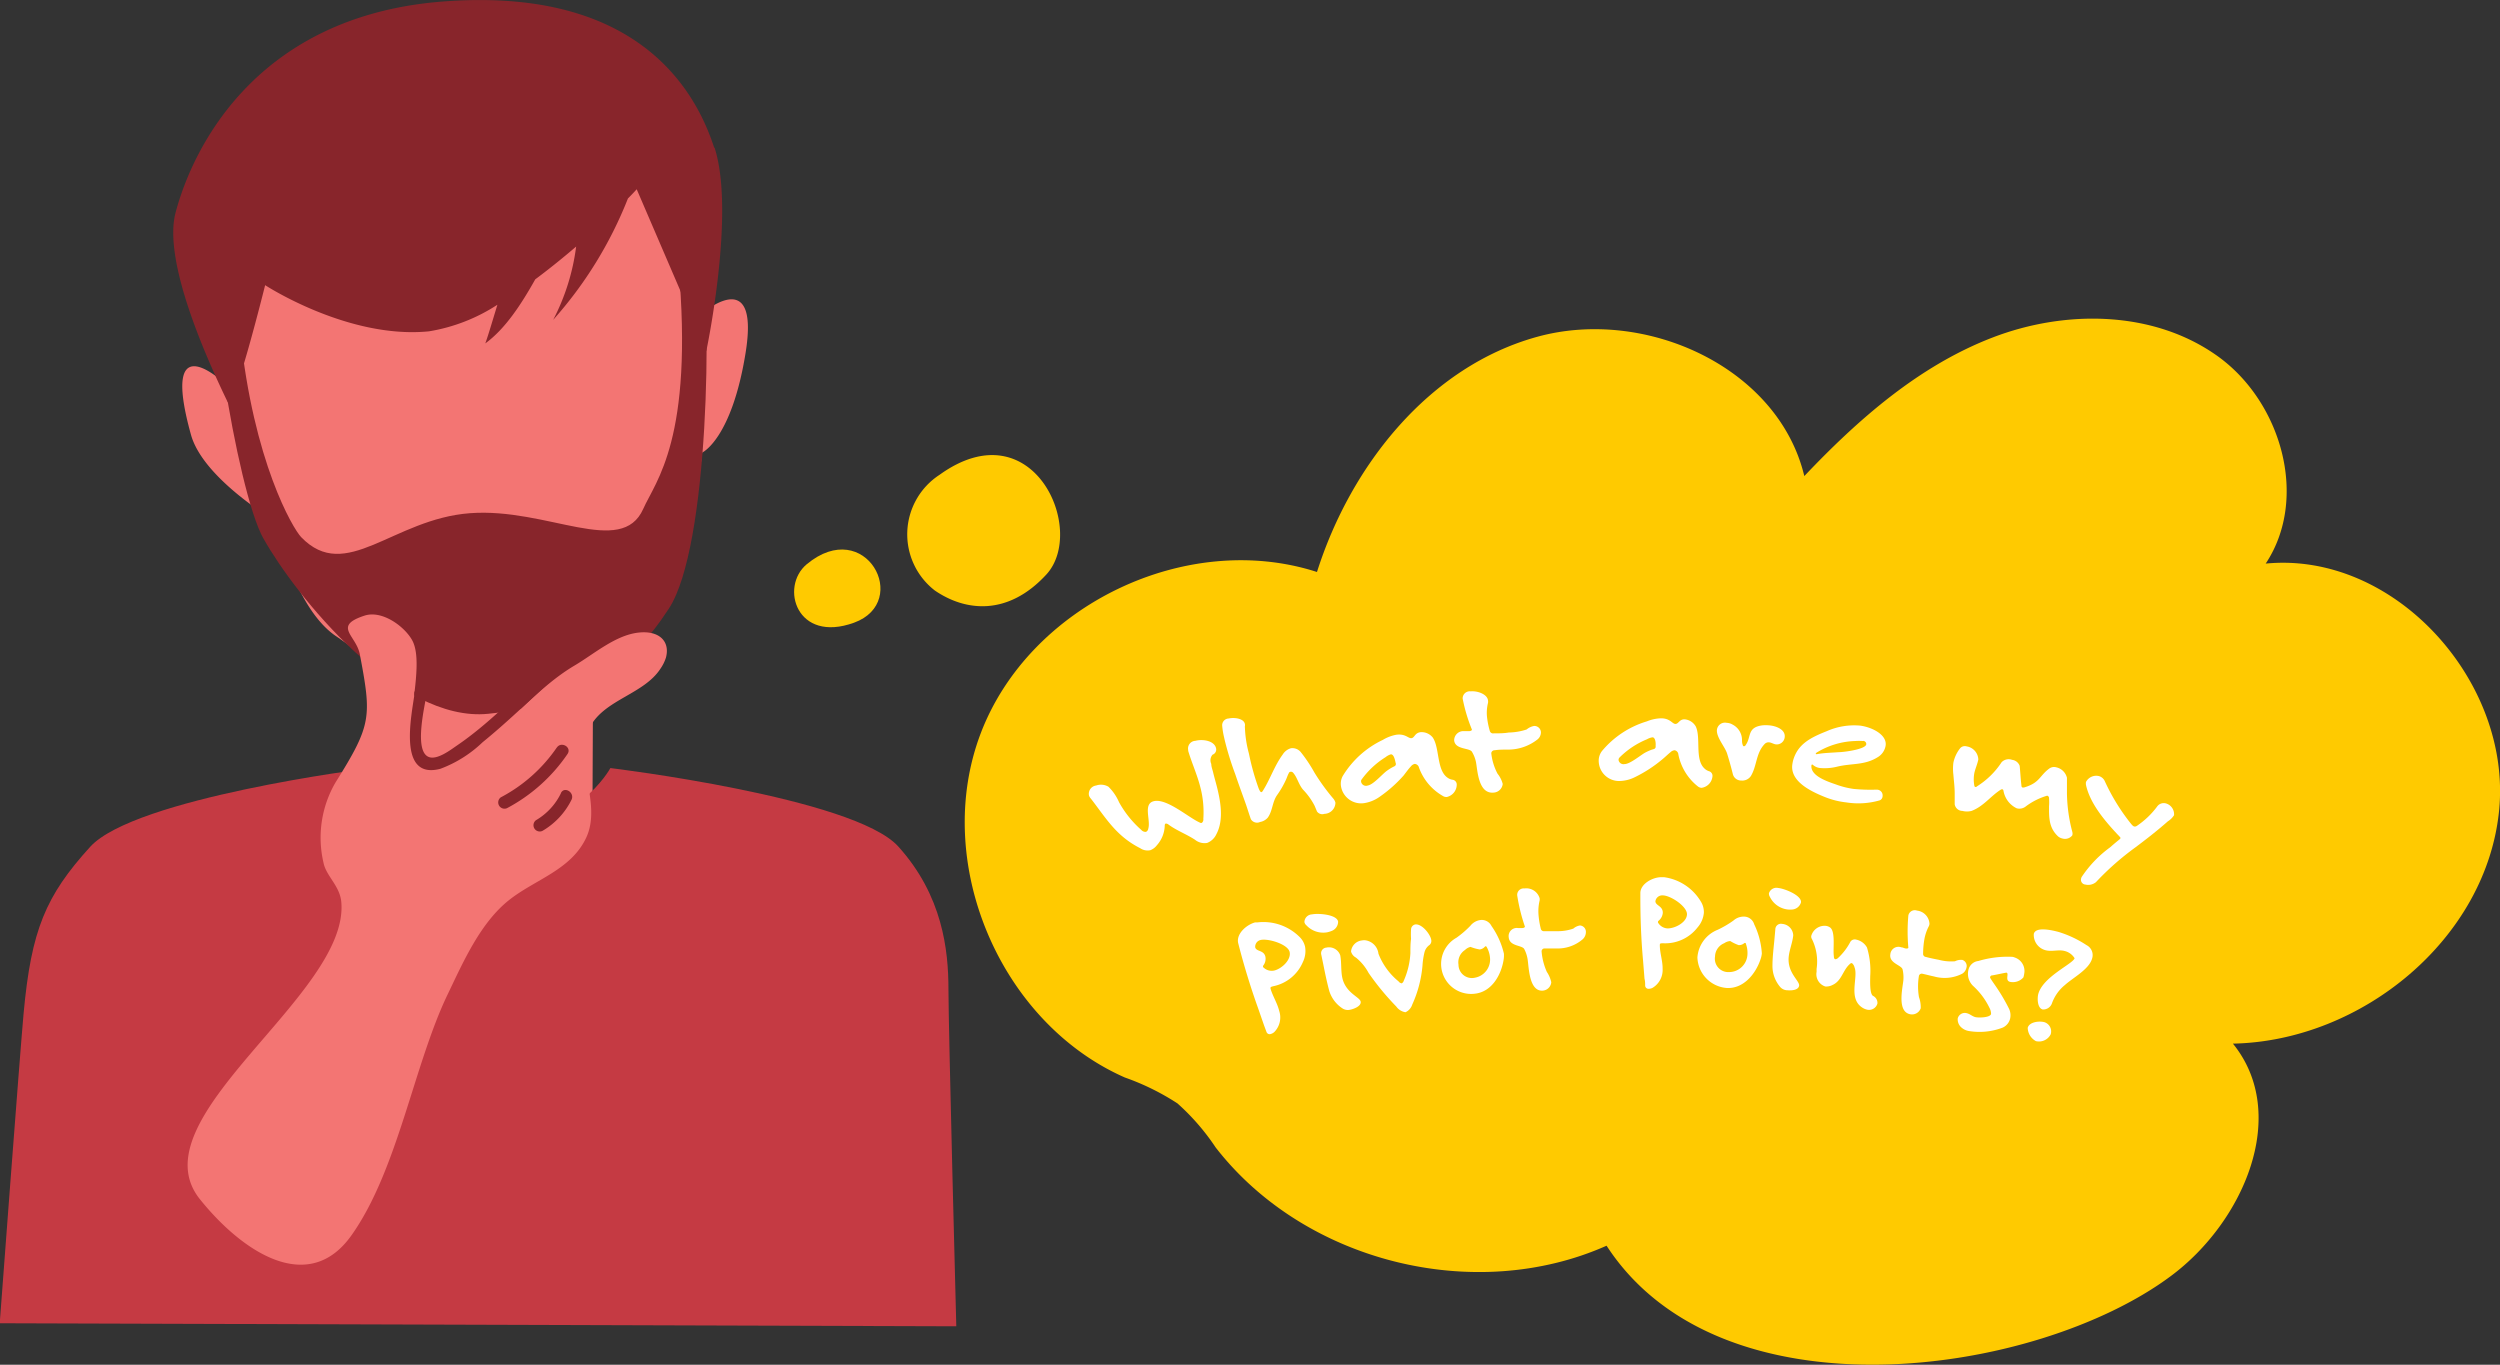 <svg id="Interactive_elements" data-name="Interactive elements" xmlns="http://www.w3.org/2000/svg" viewBox="0 0 270.81 147.83"><rect x="0" y="0" width="270.81" height="147.83" fill="#333333" stroke="none"/><defs><style>.cls-1{fill:#f37573;}.cls-2{fill:#c53a43;}.cls-3{fill:#88252b;}.cls-4{fill:#ffca00;}.cls-5{fill:#fff;}</style></defs><title>character-pivot-points</title><path class="cls-1" d="M220.5,7418.2s-7.51-7.43-4,5.23c1.3,4.76,9.08,9.33,9.08,9.33s2,9.21,6.49,12.41a43.9,43.9,0,0,1,6.27,5.11l-0.61,32,22.2-2.79,0.14-31.46s6.31-4.83,8.52-8.71,3.29-13.93,3.29-13.93,3.19-1.45,4.7-10.77c1.63-10.05-5-4.07-5-4.07l-5.47-21.17L222.31,7396Z" transform="translate(-195.82 -7376.36)"/><path class="cls-2" d="M235.58,7459.61s-25.18,3.18-30,8.49-6.37,9-7.2,18c-0.39,4.23-2.59,33.6-2.59,33.6l103.62,0.33s-0.85-32.26-.85-36.51-0.64-10.16-5.44-15.47-31.18-8.49-31.18-8.49-3.73,6.93-13.32,6.93-13.06-6.93-13.06-6.93" transform="translate(-195.82 -7376.36)"/><path class="cls-3" d="M224.35,7434.68c3.47,6.2,14.57,20,24.36,19s15.19-4.68,19.57-11.4,4.64-32.53,3.53-38.69c-0.48-2.69-3-4.35-2.5,1.46,1.68,18.87-2.49,23.44-3.81,26.43-2.35,5.3-10.38-.15-18.76.47s-13.44,7.64-18.3,2.59c-0.89-.93-5.17-8.15-6.61-22.23-0.29-2.86-1.65-7.64-2.23-7.73-2-.3,1.77,24.79,4.76,30.13" transform="translate(-195.82 -7376.36)"/><path class="cls-3" d="M273.18,7392.35c-2.29-7.09-9.09-17.37-29.33-15.83s-27.14,15.84-29,22.83c-1.46,5.36,3.58,16.31,5.62,20.54,0.62,1.28,4.07-12.64,4.07-12.64s9,5.88,17.76,5a19.25,19.25,0,0,0,7.4-2.88c-0.56,1.84-1,3.33-1.31,4.19,2.16-1.58,3.86-4.18,5.41-6.94,1.56-1.16,3.06-2.38,4.43-3.55a23.62,23.62,0,0,1-2.49,7.94,43.87,43.87,0,0,0,8.1-13.15c0.61-.61.95-1,0.95-1l7.54,17.53s3.18-15,.89-22.05" transform="translate(-195.82 -7376.36)"/><path class="cls-1" d="M267.95,7447.62c0.49-1.76-.7-3-3-2.73-2.48.29-4.79,2.32-6.87,3.55-4.74,2.8-8,7.72-13,10.24-8.81,4.43-2.42-9.13-4.63-13-0.86-1.51-3.27-3.25-5.15-2.63-3.47,1.14-.89,2.12-0.5,4.19,1.28,6.79,1.3,7.6-2.66,13.92a11.89,11.89,0,0,0-1.28,8.64c0.28,1.46,1.77,2.5,1.93,4.26,0.93,10.06-22.37,23.42-15.31,32.21,4.61,5.74,11.78,10.48,16.43,3.88,5-7.06,6.75-18.49,10.4-26.07,1.7-3.54,3.55-7.78,6.69-10.25,2.82-2.22,6.71-3.25,8.33-6.75,1.74-3.77-1.49-8.38.42-12,1.56-2.94,5.82-3.52,7.61-6.28A4.46,4.46,0,0,0,267.95,7447.62Z" transform="translate(-195.82 -7376.36)"/><path class="cls-3" d="M240.72,7451.51c-0.3,2.33-1.88,9.36,2.8,8.13a13.3,13.3,0,0,0,4.58-2.88c2.6-2.11,5-4.45,7.48-6.72a0.68,0.68,0,0,0-1-1c-3,2.76-5.91,5.8-9.28,8.09-0.67.46-2.1,1.56-3,1.24-1.72-.59-0.41-5.72-0.26-6.9,0.11-.86-1.24-0.85-1.35,0h0Z" transform="translate(-195.82 -7376.36)"/><path class="cls-3" d="M256.13,7457.34a16.84,16.84,0,0,1-6.06,5.39,0.68,0.68,0,0,0,.68,1.17,18.27,18.27,0,0,0,6.55-5.87c0.48-.73-0.69-1.41-1.17-0.68h0Z" transform="translate(-195.82 -7376.36)"/><path class="cls-3" d="M256.58,7462.29a6.79,6.79,0,0,1-2.69,2.91,0.68,0.68,0,0,0,.68,1.17,8,8,0,0,0,3.17-3.4c0.34-.79-0.82-1.48-1.17-0.68h0Z" transform="translate(-195.82 -7376.36)"/><path class="cls-4" d="M297.6,7427.79a7.69,7.69,0,0,0-.51,12.54c3.32,2.27,7.9,2.78,12.06-1.72C313.6,7433.81,307.72,7420.51,297.6,7427.79Z" transform="translate(-195.82 -7376.36)"/><path class="cls-4" d="M283.21,7437.48c-2.94,2.45-1.1,8.6,5.13,6.33S289.57,7432.2,283.21,7437.48Z" transform="translate(-195.82 -7376.36)"/><path class="cls-4" d="M369.85,7511.3c-14.33,6.37-32.74,1.75-42.35-10.65a24.68,24.68,0,0,0-4.14-4.77,26.59,26.59,0,0,0-5.69-2.8c-13.61-6-20.9-23.38-15.62-37.27s22.29-22.06,36.43-17.49c3.67-11.57,12.17-22.26,23.87-25.48s26.1,3.29,28.92,15.09c5.85-6.17,12.43-11.94,20.37-15s17.48-2.94,24.39,2,9.92,15.39,5.22,22.48c13.93-1.36,26.63,12.73,25.29,26.67s-14.84,25.05-28.84,25.33c6.2,7.65,1.18,19.31-6.73,25.18C416.4,7525.45,382.26,7530.4,369.85,7511.3Z" transform="translate(-195.82 -7376.36)"/><path class="cls-5" d="M327.17,7458.11a0.92,0.92,0,0,0-.14,1c0,0.29.12,0.59,0.19,0.87,0.13,0.55.29,1.09,0.43,1.64,0.38,1.54.76,3.56-.07,5.11a1.83,1.83,0,0,1-1,.94,1.64,1.64,0,0,1-1.32-.35c-0.92-.6-2-1-2.85-1.63a0.49,0.49,0,0,0-.32-0.12,0.24,0.24,0,0,0-.1.22,3.34,3.34,0,0,1-.86,2.14,1.61,1.61,0,0,1-.71.53,1.43,1.43,0,0,1-1.09-.22c-2.63-1.33-3.71-3.27-5.35-5.38a0.87,0.87,0,0,1-.2-0.34,0.91,0.91,0,0,1,.78-1.07,1.59,1.59,0,0,1,1.33.13,5.25,5.25,0,0,1,1.15,1.68,11.22,11.22,0,0,0,2.41,3,0.6,0.6,0,0,0,.51.21,0.46,0.46,0,0,0,.25-0.36c0.27-.92-0.57-2.63.55-2.95,1.38-.4,3.8,1.76,5,2.29a0.3,0.3,0,0,0,.24.05,0.47,0.47,0,0,0,.17-0.44,10.64,10.64,0,0,0-.33-3.45c-0.34-1.34-.92-2.6-1.31-3.91l0-.09a0.83,0.83,0,0,1,.77-1c0.85-.22,2.07,0,2.25.81A0.59,0.59,0,0,1,327.17,7458.11Z" transform="translate(-195.82 -7376.36)"/><path class="cls-5" d="M339.28,7464.52a0.7,0.7,0,0,1-.8-0.26l-0.25-.6a7.31,7.31,0,0,0-1.23-1.73c-0.51-.57-0.64-1.34-1.1-1.86a0.31,0.31,0,0,0-.29-0.11,0.23,0.23,0,0,0-.19.17c-0.12.21-.18,0.43-0.27,0.63a10,10,0,0,1-1,1.74c-0.52.76-.47,1.69-1,2.43a1.44,1.44,0,0,1-.83.47,0.78,0.78,0,0,1-1-.3c-0.18-.5-0.33-1-0.51-1.53-0.39-1.11-.81-2.23-1.18-3.34a32.7,32.7,0,0,1-1.15-3.72l-0.06-.27a8.53,8.53,0,0,1-.21-1.3,0.73,0.73,0,0,1,.71-0.75c0.62-.14,1.63,0,1.75.59a0.55,0.55,0,0,1,0,.25,12.39,12.39,0,0,0,.43,2.93l0.05,0.23a26.58,26.58,0,0,0,1,3.54c0.2,0.5.32,0.56,0.5,0.24,0.78-1.25,1.22-2.65,2.12-3.88a1.55,1.55,0,0,1,.9-0.68,1.18,1.18,0,0,1,1.07.44,15.78,15.78,0,0,1,1.46,2.19,22.7,22.7,0,0,0,2.05,2.83,1.11,1.11,0,0,1,.23.44A1.23,1.23,0,0,1,339.28,7464.52Z" transform="translate(-195.82 -7376.36)"/><path class="cls-5" d="M352.56,7462.69a0.68,0.68,0,0,1-.43-0.1,5.83,5.83,0,0,1-2.6-3.08,0.51,0.51,0,0,0-.46-0.4,0.71,0.71,0,0,0-.4.25c-0.29.31-.52,0.64-0.8,1a14.51,14.51,0,0,1-2.6,2.31,3.91,3.91,0,0,1-1.57.67,2.21,2.21,0,0,1-2.61-1.76,1.75,1.75,0,0,1,.17-1.14,10.16,10.16,0,0,1,4.35-3.93,4.35,4.35,0,0,1,1.47-.56c1-.13,1.29.42,1.64,0.37s0.35-.58,1-0.65a1.55,1.55,0,0,1,1.3.58c0.76,1.11.41,3.53,1.6,4.35a1.24,1.24,0,0,0,.58.23,0.52,0.52,0,0,1,.42.51A1.38,1.38,0,0,1,352.56,7462.69Zm-6.1-4.61a1.68,1.68,0,0,0-.55.3,9.2,9.2,0,0,0-2.63,2.47,0.39,0.39,0,0,0,0,.27,0.54,0.54,0,0,0,.7.33c0.59-.09,1.51-1.16,2-1.54a5.69,5.69,0,0,1,.7-0.45l0.22-.11A0.27,0.27,0,0,0,347,7459C346.95,7458.78,346.82,7458,346.45,7458.08Z" transform="translate(-195.82 -7376.36)"/><path class="cls-5" d="M362.39,7456.44a5.14,5.14,0,0,1-3.24,1.12c-0.47,0-1,0-1.4.07a0.36,0.36,0,0,0-.39.31,6.12,6.12,0,0,0,.68,2.23,2.94,2.94,0,0,1,.56,1.11,1.05,1.05,0,0,1-1,.94c-1.65.14-1.72-2.39-1.9-3.33a3.57,3.57,0,0,0-.43-1.09c-0.26-.45-1.83-0.22-1.93-1.24a1,1,0,0,1,1.08-1c0.17,0,.35,0,0.53,0s0.34-.09.31-0.18a17.65,17.65,0,0,1-1-3.35,0.77,0.77,0,0,1,.87-0.78c0.76-.07,1.82.32,1.88,1a0.84,0.84,0,0,1,0,.24,4.47,4.47,0,0,0-.12,1.44,8.6,8.6,0,0,0,.31,1.6,0.37,0.37,0,0,0,.44.27c0.55,0,1.09,0,1.61-.09a6.51,6.51,0,0,0,1.94-.33A1.74,1.74,0,0,1,362,7455a0.71,0.71,0,0,1,.74.71A1,1,0,0,1,362.39,7456.44Z" transform="translate(-195.82 -7376.36)"/><path class="cls-5" d="M380.15,7461.7a0.68,0.68,0,0,1-.42-0.16,5.85,5.85,0,0,1-2.1-3.44,0.51,0.51,0,0,0-.4-0.47,0.69,0.69,0,0,0-.43.19c-0.33.27-.61,0.55-0.94,0.82a14.56,14.56,0,0,1-2.91,1.89,3.9,3.9,0,0,1-1.65.43,2.2,2.2,0,0,1-2.3-2.13,1.72,1.72,0,0,1,.34-1.1,10.12,10.12,0,0,1,4.88-3.23,4.31,4.31,0,0,1,1.53-.33c1,0,1.22.61,1.56,0.61s0.43-.52,1-0.5a1.54,1.54,0,0,1,1.2.77c0.58,1.21-.12,3.55.93,4.54a1.22,1.22,0,0,0,.54.32,0.52,0.52,0,0,1,.34.56A1.38,1.38,0,0,1,380.15,7461.7Zm-5.33-5.47a1.69,1.69,0,0,0-.59.21,9.08,9.08,0,0,0-3,2,0.38,0.38,0,0,0-.08.26,0.54,0.54,0,0,0,.64.43c0.59,0,1.67-.91,2.2-1.22a5.44,5.44,0,0,1,.75-0.34l0.24-.07a0.27,0.27,0,0,0,.18-0.33C375.19,7457,375.18,7456.23,374.82,7456.23Z" transform="translate(-195.82 -7376.36)"/><path class="cls-5" d="M388.28,7457c-0.3,0-.55-0.21-0.85-0.23a0.6,0.6,0,0,0-.49.22c-0.92,1-.8,2.33-1.45,3.42a1.12,1.12,0,0,1-1.05.5,0.92,0.92,0,0,1-.91-0.69c-0.19-.76-0.39-1.48-0.62-2.22s-1.14-1.72-1.11-2.54a0.88,0.88,0,0,1,1.07-.8,1.37,1.37,0,0,1,.65.2,1.88,1.88,0,0,1,1,1.59c0,0.2,0,.42.09,0.63a0.13,0.13,0,0,0,.12.12,0.24,0.24,0,0,0,.2-0.15c0.62-.87.12-1.91,1.82-2.12a4.14,4.14,0,0,1,.68,0c0.81,0.06,1.78.46,1.72,1.24A0.87,0.87,0,0,1,388.28,7457Z" transform="translate(-195.82 -7376.36)"/><path class="cls-5" d="M399.43,7463.06a8.35,8.35,0,0,1-3.61.22,8.79,8.79,0,0,1-2.29-.57c-1.6-.64-3.73-1.69-3.57-3.45a4.49,4.49,0,0,1,.09-0.5c0.49-1.77,1.82-2.47,3.66-3.2a7.33,7.33,0,0,1,3.59-.6c1.29,0.16,3,1,2.77,2.22a1.8,1.8,0,0,1-.88,1.22c-1.41.87-2.77,0.63-4.33,1a5.58,5.58,0,0,1-1.81.16,1.38,1.38,0,0,1-.83-0.33c-0.08-.08-0.17-0.07-0.18.05-0.11,1.12,1.68,1.72,2.67,2.06a9.1,9.1,0,0,0,1.91.48,19,19,0,0,0,2.37.08h0.17a0.62,0.62,0,0,1,.59.69A0.5,0.5,0,0,1,399.43,7463.06Zm-1.82-6.43a6.32,6.32,0,0,0-.84,0,8.46,8.46,0,0,0-4.19,1.27c-0.14.15-.07,0.19,0.18,0.13,0.73-.12,1.45-0.13,2.22-0.19,0.55,0,2.88-.3,3-0.84A0.34,0.34,0,0,0,397.61,7456.62Z" transform="translate(-195.82 -7376.36)"/><path class="cls-5" d="M419.23,7467.19a1.1,1.1,0,0,1-.45-0.21c-1.05-.95-1-2.13-1-3.29a5.11,5.11,0,0,0,0-.85,0.27,0.27,0,0,0-.2-0.29,7.27,7.27,0,0,0-2.3,1.15,1.11,1.11,0,0,1-1,.22,2.59,2.59,0,0,1-1.44-1.93c-0.05-.16-0.17-0.17-0.32-0.07-1.1.71-1.84,1.79-3.13,2.28a2,2,0,0,1-1,0,0.85,0.85,0,0,1-.83-0.72c0-.39,0-0.79,0-1.18,0-.69-0.09-1.35-0.14-2a5.2,5.2,0,0,1,0-1.33,3.72,3.72,0,0,1,.71-1.53,0.67,0.67,0,0,1,.72-0.23,1.5,1.5,0,0,1,1.27,1.42c-0.1.5-.33,1-0.43,1.46a3.77,3.77,0,0,0,0,1.39,0.15,0.15,0,0,0,.27.07,8.73,8.73,0,0,0,2.68-2.62,1.06,1.06,0,0,1,1.14-.26,1,1,0,0,1,.82.65c0.07,0.69.1,1.41,0.19,2.12a0.22,0.22,0,0,0,.12.23,0.73,0.73,0,0,0,.33-0.06c1.55-.5,1.52-1.23,2.57-2a0.88,0.88,0,0,1,.76-0.13,1.53,1.53,0,0,1,1.15,1.13c0,0.57,0,1.14,0,1.71a17.23,17.23,0,0,0,.58,4.15,0.7,0.7,0,0,1,0,.38A1,1,0,0,1,419.23,7467.19Z" transform="translate(-195.82 -7376.36)"/><path class="cls-5" d="M430.65,7465.33c-1.13,1-2.33,1.93-3.5,2.81a30,30,0,0,0-4.29,3.78,1.33,1.33,0,0,1-1.14.26,0.52,0.52,0,0,1-.47-0.64,0.77,0.77,0,0,1,.07-0.19,12.59,12.59,0,0,1,3.07-3.2c0.26-.23.54-0.47,0.86-0.73s0.35-.26.12-0.49c-1.66-1.75-3.16-3.59-3.59-5.55a1.21,1.21,0,0,1,0-.31,1.25,1.25,0,0,1,1.41-.64,1,1,0,0,1,.63.55,22.06,22.06,0,0,0,2.86,4.64c0.2,0.23.32,0.36,0.59,0.22a9,9,0,0,0,2.21-2.1,0.88,0.88,0,0,1,1-.34,1.22,1.22,0,0,1,.84,1.27A2.12,2.12,0,0,1,430.65,7465.33Z" transform="translate(-195.82 -7376.36)"/><path class="cls-5" d="M336.95,7480.58a4.44,4.44,0,0,1-3.15,2.6c-0.34.08-.39,0.11-0.34,0.31,0.25,0.82.73,1.55,0.93,2.38a2.25,2.25,0,0,1-.51,2.26,0.88,0.88,0,0,1-.39.23,0.36,0.36,0,0,1-.48-0.22l-0.26-.7-0.66-1.9q-1.23-3.44-2.14-7c-0.25-1,.87-2,1.82-2.26l0.24,0a5.55,5.55,0,0,1,4.56,1.55,2.11,2.11,0,0,1,.62,1.08A2.72,2.72,0,0,1,336.95,7480.58Zm-4.56-2.4a0.75,0.75,0,0,0-.6.8c0.12,0.48.92,0.28,1.1,1a1.2,1.2,0,0,1-.25,1,0.19,0.19,0,0,0,.09.22,1.27,1.27,0,0,0,1.13.29c0.81-.2,1.84-1.16,1.66-2S333.24,7478,332.38,7478.18Z" transform="translate(-195.82 -7376.36)"/><path class="cls-5" d="M340.1,7477.19a2.77,2.77,0,0,1-.51.16,2.48,2.48,0,0,1-2.25-.75,0.63,0.63,0,0,1-.22-0.35,0.85,0.85,0,0,1,.82-0.84c0.67-.14,2.69,0,2.83.78A1.07,1.07,0,0,1,340.1,7477.19Zm2,8.54a1.07,1.07,0,0,1-.8-0.1,3.49,3.49,0,0,1-1.49-1.93c-0.24-.9-0.43-1.79-0.61-2.7l-0.25-1.21a0.61,0.61,0,0,1,.54-0.78,1.29,1.29,0,0,1,1.51.83c0.15,0.79.06,1.6,0.21,2.37,0.33,1.7,1.9,2.14,2,2.64S342.46,7485.66,342.07,7485.74Z" transform="translate(-195.82 -7376.36)"/><path class="cls-5" d="M350.62,7478.76a1.39,1.39,0,0,0-.5.78,8.23,8.23,0,0,0-.21,1.41,12.8,12.8,0,0,1-1.11,4.23,1.38,1.38,0,0,1-.73.83,1.5,1.5,0,0,1-1-.62,28.4,28.4,0,0,1-3-3.64,5.37,5.37,0,0,0-1.37-1.66,1.06,1.06,0,0,1-.53-0.66,1.33,1.33,0,0,1,1.2-1.2,1.11,1.11,0,0,1,.44,0,1.66,1.66,0,0,1,1.33,1.44,7.26,7.26,0,0,0,2.18,3,0.5,0.5,0,0,0,.34.21,0.47,0.47,0,0,0,.22-0.28,8.47,8.47,0,0,0,.72-3c0-.52,0-1,0.07-1.54a7.77,7.77,0,0,1,0-1,0.57,0.57,0,0,1,.45-0.56c0.74-.1,1.67,1.1,1.74,1.69A0.56,0.56,0,0,1,350.62,7478.76Z" transform="translate(-195.82 -7376.36)"/><path class="cls-5" d="M358.7,7480.31c-0.25,1.63-1.27,3.49-3.11,3.69a3.25,3.25,0,0,1-2-6.06,10.48,10.48,0,0,0,1.51-1.3,1.68,1.68,0,0,1,1.09-.62,1.17,1.17,0,0,1,1.19.64,8.65,8.65,0,0,1,1.35,3A2.92,2.92,0,0,1,358.7,7480.31Zm-1.85-1.39a0.11,0.11,0,0,0-.19,0,0.89,0.89,0,0,1-.55.29,4.82,4.82,0,0,1-1-.28,1.31,1.31,0,0,0-.6.34,1.59,1.59,0,0,0-.7,1.58,1.45,1.45,0,0,0,1.77,1.42,2,2,0,0,0,1.64-2.2A2.83,2.83,0,0,0,356.85,7478.92Z" transform="translate(-195.82 -7376.36)"/><path class="cls-5" d="M367.27,7478.1a4.15,4.15,0,0,1-2.88,1c-0.42,0-.84,0-1.24,0a0.32,0.32,0,0,0-.34.29,6.75,6.75,0,0,0,.57,2.25,3.25,3.25,0,0,1,.48,1.12,1,1,0,0,1-.93.91c-1.46.09-1.49-2.44-1.63-3.38a3.65,3.65,0,0,0-.36-1.11c-0.22-.46-1.61-0.28-1.69-1.29a0.88,0.88,0,0,1,1-1c0.16,0,.31,0,0.47,0s0.3-.08.28-0.17a19.5,19.5,0,0,1-.83-3.37,0.7,0.7,0,0,1,.78-0.75,1.51,1.51,0,0,1,1.65,1.06,1.08,1.08,0,0,1,0,.24,5,5,0,0,0-.13,1.43,9.1,9.1,0,0,0,.25,1.61,0.34,0.34,0,0,0,.38.29c0.48,0,1,0,1.43,0a5.11,5.11,0,0,0,1.72-.28,1.44,1.44,0,0,1,.72-0.34,0.69,0.69,0,0,1,.64.73A1.06,1.06,0,0,1,367.27,7478.1Z" transform="translate(-195.82 -7376.36)"/><path class="cls-5" d="M379.7,7476.83a4.42,4.42,0,0,1-3.68,1.71c-0.35,0-.4,0-0.4.21,0,0.86.31,1.68,0.3,2.54a2.26,2.26,0,0,1-1.06,2.06,0.91,0.91,0,0,1-.43.12,0.36,0.36,0,0,1-.4-0.33c0-.25,0-0.5-0.07-0.75l-0.16-2c-0.22-2.42-.3-4.85-0.29-7.29,0-1,1.34-1.74,2.32-1.72l0.24,0a5.52,5.52,0,0,1,4,2.65,2.16,2.16,0,0,1,.32,1.2A2.78,2.78,0,0,1,379.7,7476.83Zm-3.78-3.48a0.75,0.75,0,0,0-.78.63c0,0.49.82,0.5,0.8,1.27a1.23,1.23,0,0,1-.48.87,0.19,0.19,0,0,0,0,.24,1.27,1.27,0,0,0,1,.57c0.82,0,2.06-.65,2.1-1.51S376.8,7473.36,375.93,7473.35Z" transform="translate(-195.82 -7376.36)"/><path class="cls-5" d="M386.53,7480.27c-0.52,1.57-1.84,3.23-3.69,3.11a3.44,3.44,0,0,1-3.15-3.3,3.49,3.49,0,0,1,2.19-3,10.79,10.79,0,0,0,1.71-1,1.68,1.68,0,0,1,1.18-.43,1.16,1.16,0,0,1,1.07.83,8.48,8.48,0,0,1,.83,3.16A2.66,2.66,0,0,1,386.53,7480.27Zm-1.59-1.68c0-.08-0.08-0.13-0.19-0.05a0.89,0.89,0,0,1-.59.2,4.7,4.7,0,0,1-.91-0.44,1.29,1.29,0,0,0-.65.23,1.59,1.59,0,0,0-1,1.44,1.45,1.45,0,0,0,1.51,1.69,2,2,0,0,0,2-1.89A2.89,2.89,0,0,0,384.94,7478.59Z" transform="translate(-195.82 -7376.36)"/><path class="cls-5" d="M390,7474.88a2.68,2.68,0,0,1-.53,0,2.46,2.46,0,0,1-1.93-1.37,0.65,0.65,0,0,1-.1-0.39,0.85,0.85,0,0,1,1-.57c0.68,0.06,2.56.8,2.47,1.56A1.07,1.07,0,0,1,390,7474.88Zm-0.59,8.75a1.06,1.06,0,0,1-.73-0.33,3.49,3.49,0,0,1-.86-2.28c0-.93.11-1.84,0.2-2.76l0.11-1.23a0.61,0.61,0,0,1,.74-0.59,1.29,1.29,0,0,1,1.2,1.24c-0.08.8-.41,1.55-0.49,2.33-0.17,1.72,1.19,2.6,1.13,3.11S389.85,7483.67,389.46,7483.63Z" transform="translate(-195.82 -7376.36)"/><path class="cls-5" d="M398.12,7485.74a1.57,1.57,0,0,1-.55-0.22c-1.59-1-.43-3.29-0.86-4.37a0.85,0.85,0,0,0-.28-0.46,0.27,0.27,0,0,0-.23.1c-0.76.66-.87,1.81-1.86,2.26a1.47,1.47,0,0,1-.8.17,1.4,1.4,0,0,1-.94-1.59l0-.31a5.51,5.51,0,0,0-.5-3.23,0.51,0.51,0,0,1-.08-0.34,1.5,1.5,0,0,1,1.56-1.1,1,1,0,0,1,.47.17c0.63,0.43.3,2.37,0.42,3.1,0,0.09,0,.33.17,0.35a0.51,0.51,0,0,0,.31-0.16,6.5,6.5,0,0,0,1.31-1.73,0.56,0.56,0,0,1,.62-0.24,1.74,1.74,0,0,1,1.18.86,8.68,8.68,0,0,1,.35,3.1c0,0.43-.08,1.87.29,2.13a0.85,0.85,0,0,1,.49.84A0.94,0.94,0,0,1,398.12,7485.74Z" transform="translate(-195.82 -7376.36)"/><path class="cls-5" d="M408.37,7481.84a4.19,4.19,0,0,1-3.06.29c-0.41-.08-0.82-0.2-1.21-0.28a0.32,0.32,0,0,0-.41.2,6.93,6.93,0,0,0,0,2.32,3.25,3.25,0,0,1,.19,1.21,1,1,0,0,1-1.13.65c-1.44-.27-0.85-2.73-0.75-3.68a3.86,3.86,0,0,0-.08-1.16c-0.1-.5-1.5-0.67-1.33-1.67a0.88,0.88,0,0,1,1.19-.74c0.15,0,.3.09,0.45,0.12s0.31,0,.31-0.09a19.43,19.43,0,0,1,0-3.48,0.71,0.71,0,0,1,.94-0.53,1.52,1.52,0,0,1,1.35,1.44,0.87,0.87,0,0,1-.06.23,4.9,4.9,0,0,0-.48,1.36,9.38,9.38,0,0,0-.15,1.62,0.33,0.33,0,0,0,.3.37c0.47,0.13.94,0.22,1.4,0.31a5.17,5.17,0,0,0,1.75.16,1.46,1.46,0,0,1,.79-0.15,0.69,0.69,0,0,1,.45.86A1,1,0,0,1,408.37,7481.84Z" transform="translate(-195.82 -7376.36)"/><path class="cls-5" d="M415,7482.24a1.52,1.52,0,0,1-1.44.48c-0.6-.15-0.07-0.92-0.39-1-0.11,0-1.13.23-1.55,0.3a0.22,0.22,0,0,0-.21.14,0.17,0.17,0,0,0,0,.14c0.2,0.33.42,0.63,0.63,0.94a19.82,19.82,0,0,1,1.41,2.4,1.64,1.64,0,0,1,.11,1.08,1.44,1.44,0,0,1-.79.95,7,7,0,0,1-3.7.37,1.6,1.6,0,0,1-.76-0.36,1.16,1.16,0,0,1-.42-1,0.79,0.79,0,0,1,1-.56c0.33,0.08.58,0.34,0.92,0.42s1.59,0.06,1.69-.34a1.43,1.43,0,0,0-.18-0.68,7.79,7.79,0,0,0-1.71-2.31,1.81,1.81,0,0,1-.57-1.75,1.24,1.24,0,0,1,1.08-1,11,11,0,0,1,3.71-.45,1.47,1.47,0,0,1,.26.08,1.54,1.54,0,0,1,1,1.75A2.18,2.18,0,0,1,415,7482.24Z" transform="translate(-195.82 -7376.36)"/><path class="cls-5" d="M419.5,7483.06a4.52,4.52,0,0,0-1.41,2,1,1,0,0,1-1,.65c-0.59-.16-0.59-1.22-0.48-1.66,0.5-1.89,3.75-3.27,3.94-3.89a1.76,1.76,0,0,0-1.06-.78c-0.69-.19-1.39.1-2.1-0.09a1.71,1.71,0,0,1-1.26-1.77c0.21-.83,2.05-0.38,2.71-0.2a11.64,11.64,0,0,1,3,1.42,1.21,1.21,0,0,1,.6,1.47C422.1,7481.38,420.37,7482.27,419.5,7483.06Zm-3.14,6.08a1.69,1.69,0,0,1-.89-1.44c0.17-.65,1.25-0.77,1.82-0.61a1.05,1.05,0,0,1,.67,1.31A1.42,1.42,0,0,1,416.36,7489.14Z" transform="translate(-195.82 -7376.36)"/></svg>